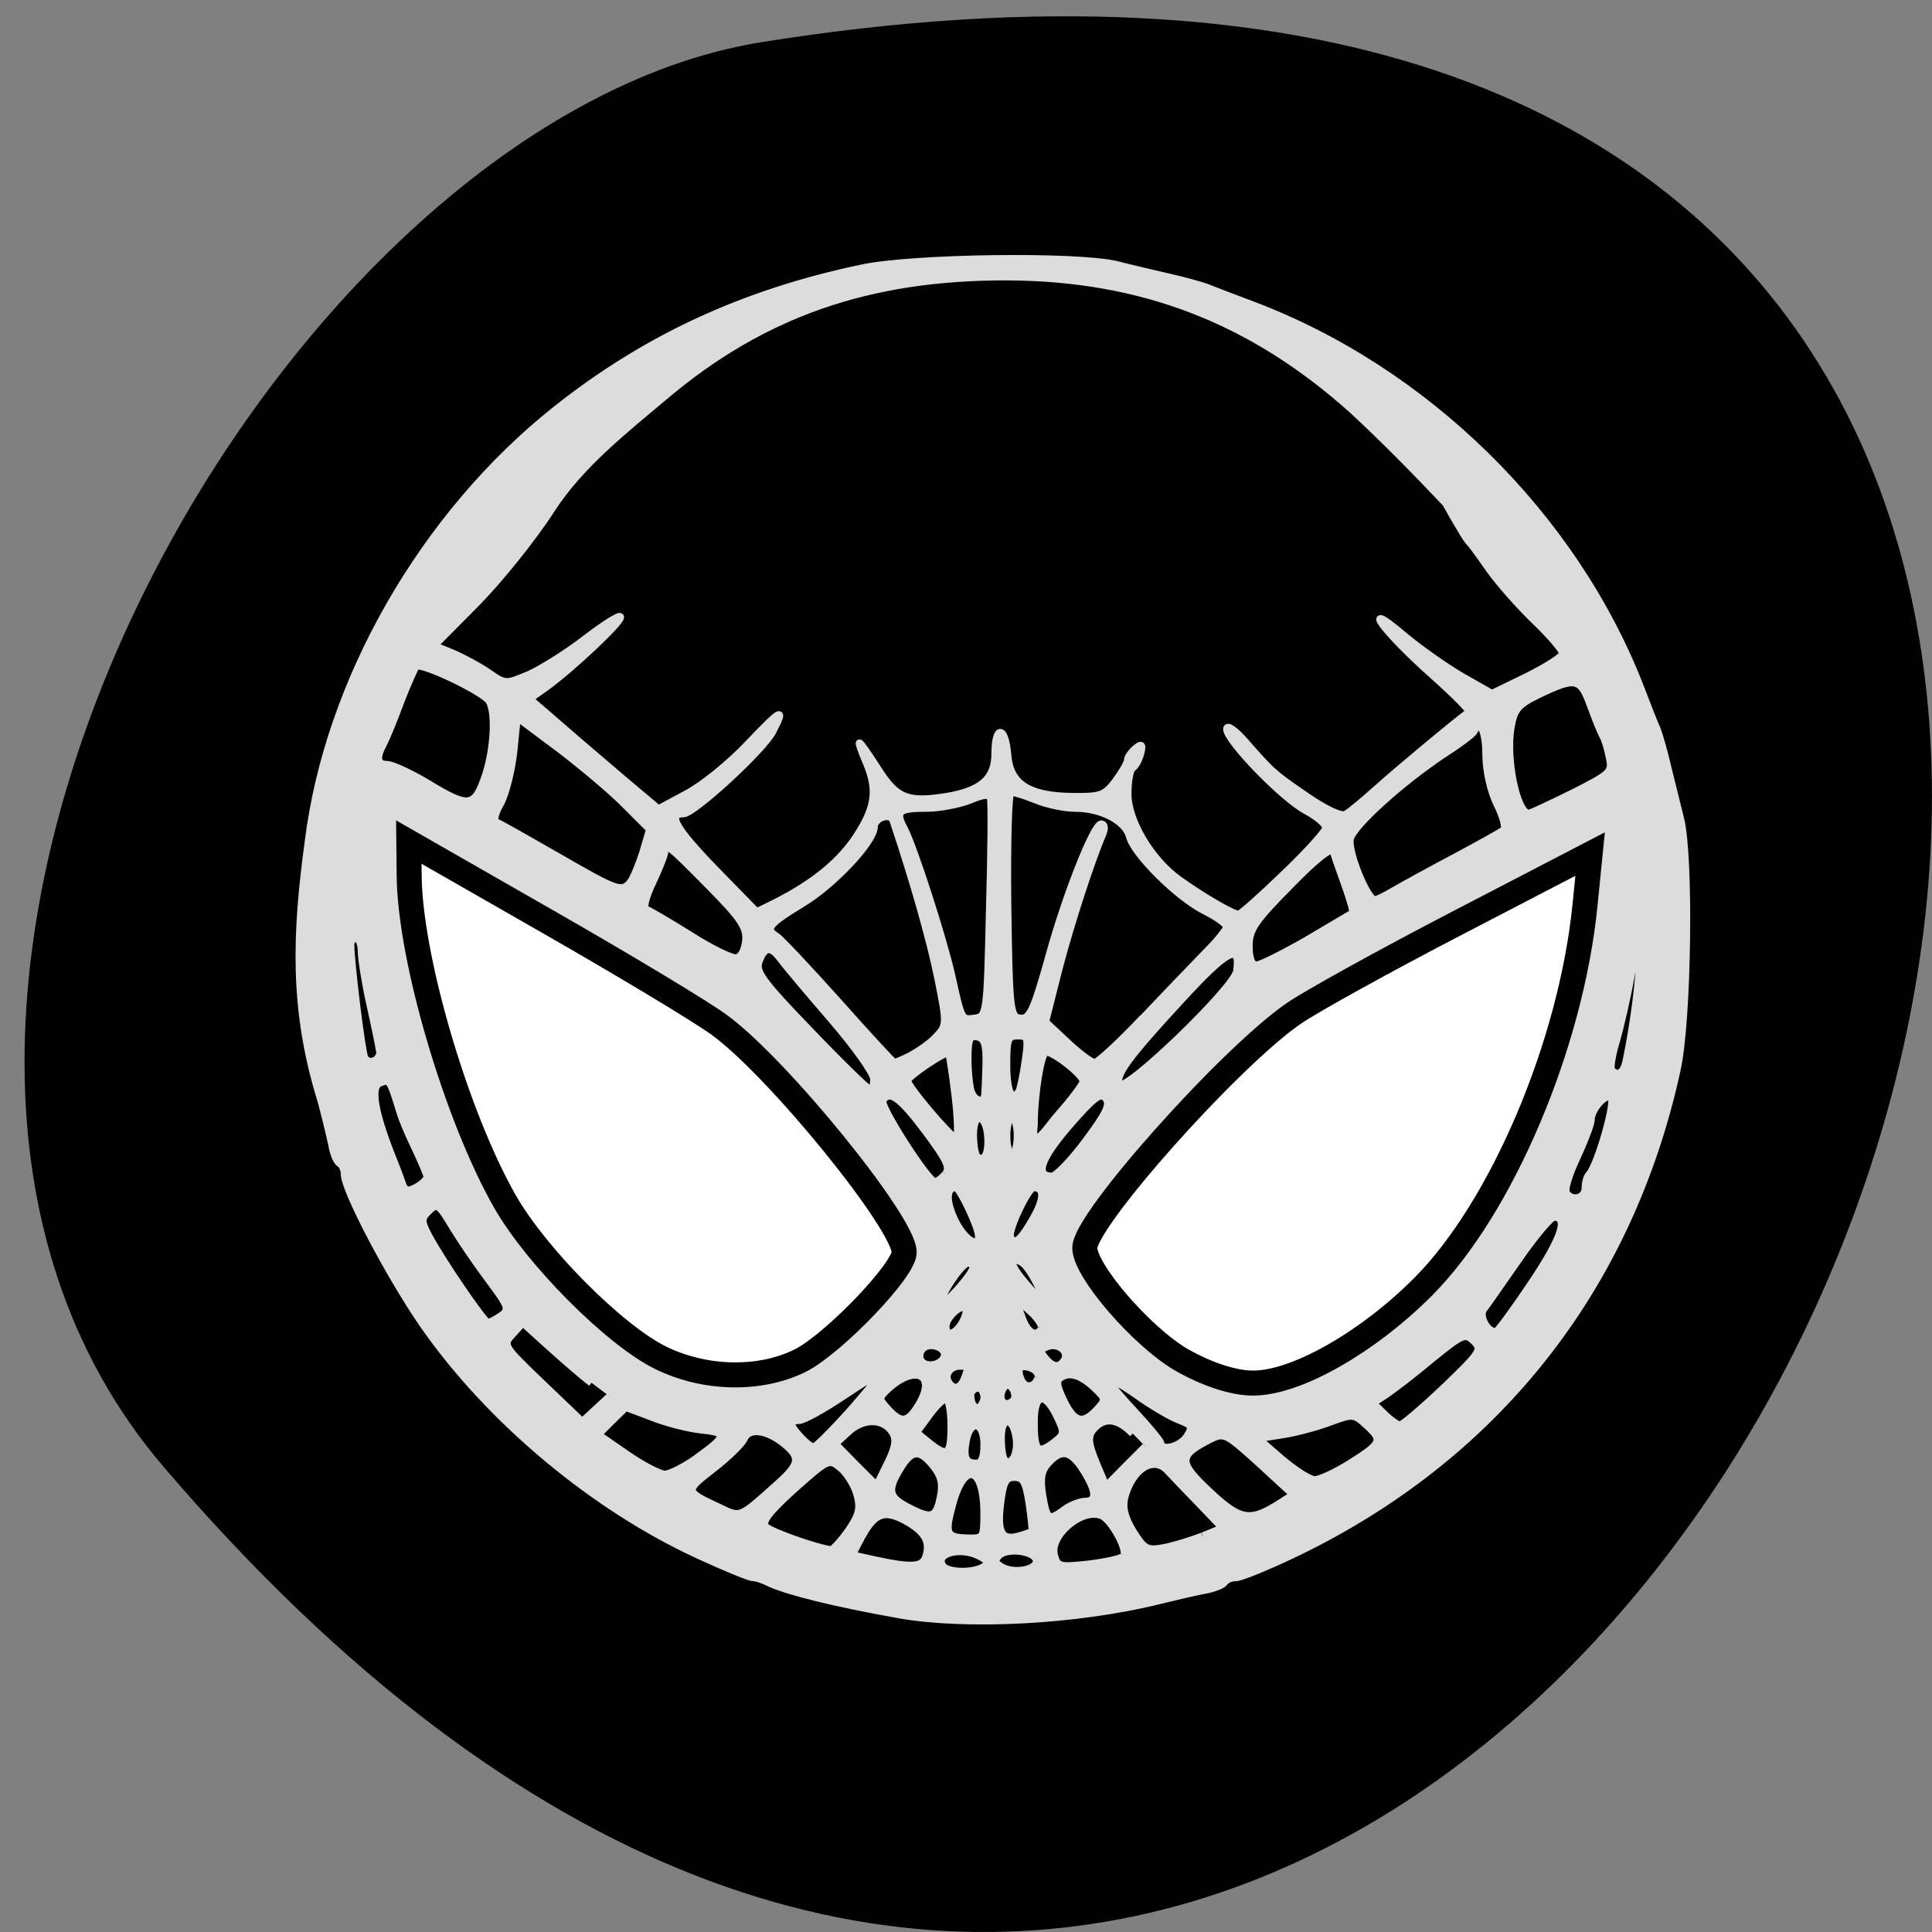 <svg xmlns="http://www.w3.org/2000/svg" viewBox="0 0 22 22"><rect x="0" y="0" width="22" height="22" fill="#808080" stroke="none"/><path d="m 1.863 16.703 c 16.41 19.2 32.19 -20.277 6.809 -16.223 c -5.563 0.891 -11.23 11.05 -6.809 16.223"/><path d="m 94.46 17.599 c -8.455 -1.5 -14.864 -3.091 -17.318 -4.273 c -0.682 -0.364 -1.591 -0.636 -2 -0.636 c -0.409 0 -3.545 -1.273 -7 -2.864 c -14 -6.409 -27.864 -18 -36.636 -30.636 c -4.455 -6.455 -10.409 -17.773 -10.409 -19.909 c 0 -0.545 -0.273 -1.227 -0.636 -1.409 c -0.364 -0.227 -0.818 -1.273 -1 -2.364 c -0.227 -1.091 -0.864 -3.773 -1.455 -5.955 c -3.773 -12.136 -3.318 -22.23 -1.682 -34.27 c 2.636 -21.273 15.227 -43.27 32.818 -57.23 c 11.864 -9.409 24.818 -15.409 40.41 -18.682 c 6.682 -1.455 28.682 -1.727 33.818 -0.455 c 1.773 0.455 4.864 1.182 6.864 1.636 c 2 0.455 4.318 1.091 5.136 1.409 c 0.773 0.318 3.409 1.318 5.818 2.227 c 23 8.636 42.591 27.864 51.41 50.5 c 0.909 2.364 1.909 4.955 2.273 5.727 c 0.318 0.818 0.955 3.045 1.409 5.05 c 0.5 1.955 1.227 5 1.682 6.773 c 1.273 5 1 26.636 -0.455 33.23 c -6.318 29.05 -24.14 51.5 -50.955 64.23 c -3.455 1.636 -6.818 3 -7.409 3 c -0.636 0 -1.318 0.273 -1.545 0.636 c -0.227 0.364 -1.318 0.773 -2.409 1 c -1.091 0.182 -4 0.864 -6.409 1.455 c -10.727 2.636 -25.318 3.409 -34.32 1.818 m 11.227 -6.273 c 0.818 -0.5 0.727 -0.818 -0.5 -1.455 c -2.5 -1.318 -6 -0.409 -4.909 1.273 c 0.591 0.955 4 1.045 5.409 0.182 m 7.05 -0.773 c 0 -1.364 -3.864 -1.909 -5 -0.773 c -0.636 0.591 -0.545 1 0.273 1.5 c 1.591 1 4.727 0.5 4.727 -0.773 m -14.636 -0.591 c 0.636 -2 -0.182 -3.364 -2.864 -4.818 c -2.818 -1.455 -4.045 -0.909 -5.909 2.636 l -1.045 2 l 3.091 0.682 c 4.864 1.045 6.273 0.955 6.727 -0.5 m 26.14 0 c 0.727 -0.682 -1.591 -4.955 -2.955 -5.455 c -2.591 -1 -6.909 2.682 -6.227 5.273 c 0.409 1.591 0.682 1.636 4.545 1.227 c 2.227 -0.273 4.318 -0.727 4.636 -1.045 m -36.409 -3.409 c 1.455 -2.136 1.636 -2.955 1.136 -4.818 c -0.364 -1.273 -1.364 -2.864 -2.227 -3.545 c -1.5 -1.227 -1.636 -1.136 -6.136 2.864 c -3.409 3.091 -4.364 4.364 -3.727 5 c 0.682 0.682 6.864 2.864 8.636 3.045 c 0.273 0 1.318 -1.136 2.318 -2.545 m 46.909 0.727 l 2.636 -1.091 l -3.182 -3.318 c -1.773 -1.818 -3.591 -3.727 -4.091 -4.273 c -1.864 -2.045 -4.727 -0.273 -5.727 3.545 c -0.318 1.364 0 2.682 1.136 4.545 c 1.5 2.364 1.864 2.545 4.091 2.136 c 1.364 -0.273 3.636 -0.955 5.091 -1.545 m -28.909 -3.045 c 0 -6.227 -2.636 -7 -4.182 -1.227 c -1.091 4 -0.909 4.455 2 4.545 c 2.136 0.045 2.182 -0.045 2.182 -3.318 m 6.364 2.455 c 0.091 -0.045 -0.091 -1.727 -0.364 -3.682 c -0.455 -2.909 -0.773 -3.545 -2 -3.545 c -1.182 0 -1.5 0.636 -1.864 3.591 c -0.455 3.864 0.182 4.909 2.636 4.182 c 0.773 -0.227 1.5 -0.5 1.591 -0.545 m -33.545 -6.455 c 2.864 -2.591 2.955 -3.455 0.455 -5.409 c -2.273 -1.727 -4.5 -1.909 -5.091 -0.409 c -0.273 0.591 -2.045 2.364 -4.045 3.909 c -3.864 3 -3.864 3 0.818 5.182 c 2.864 1.364 2.591 1.455 7.864 -3.273 m 21.409 1.864 c 0.364 -1.727 0.136 -2.773 -0.909 -4.091 c -1.864 -2.318 -2.909 -2.227 -4.455 0.318 c -1.773 2.909 -1.545 3.818 1.136 5.182 c 3.045 1.591 3.682 1.364 4.227 -1.409 m 16.409 1.682 c 0.773 -0.591 2 -1.045 2.682 -1.091 c 1.682 0 1.636 -1.273 -0.136 -4.136 c -1.682 -2.636 -2.909 -2.909 -4.682 -1 c -0.955 1.045 -1.136 2.045 -0.773 4.318 c 0.545 3.273 0.818 3.455 2.909 1.909 m 28.545 -0.864 l 1.773 -1.136 l -4.545 -4.182 c -4.364 -3.955 -4.636 -4.091 -6.455 -3.182 c -4.318 2.182 -4.318 3.045 -0.136 6.955 c 4.091 3.864 5.409 4.091 9.364 1.545 m -51.32 -9.409 c -1.182 -1.864 -3.818 -1.909 -5.818 -0.091 l -1.773 1.636 l 2.727 2.773 l 2.773 2.773 l 1.455 -2.955 c 1.091 -2.182 1.227 -3.227 0.636 -4.136 m 31.818 0.182 c -1.818 -1.909 -3.545 -2.227 -4.909 -0.909 c -1.182 1.136 -1.136 2 0.227 5.227 l 1.136 2.682 l 2.591 -2.636 l 2.636 -2.636 m 26.955 2.318 c 4.364 -2.727 4.545 -3.136 2.409 -5.091 c -1.727 -1.591 -1.864 -1.636 -4.909 -0.5 c -1.682 0.636 -4.545 1.409 -6.364 1.682 l -3.227 0.5 l 3.136 2.727 c 1.773 1.5 3.727 2.773 4.409 2.773 c 0.682 0 2.727 -0.955 4.545 -2.091 m -86.45 -0.727 c 4.182 -3 4.273 -3.455 0.727 -3.818 c -1.682 -0.182 -4.636 -0.909 -6.545 -1.682 l -3.5 -1.318 l -1.864 1.818 l -1.818 1.818 l 3.818 2.636 c 2.091 1.455 4.364 2.636 5.05 2.636 c 0.636 0 2.545 -0.955 4.136 -2.091 m 38.14 -1.864 c 0 -3.045 -1.818 -3.455 -2.409 -0.545 c -0.409 2.318 -0.091 3.045 1.364 3.045 c 0.727 0 1.045 -0.773 1.045 -2.5 m 4.273 -0.727 c -0.364 -3.045 -2.045 -3.136 -2.045 -0.182 c 0 1.364 0.182 2.682 0.455 2.955 c 0.909 0.909 1.818 -0.727 1.591 -2.773 m -8.636 -1.773 c 0 -1.955 -0.318 -3.591 -0.682 -3.591 c -0.364 0 -1.409 1 -2.318 2.273 l -1.636 2.227 l 1.682 1.364 c 2.5 2 2.955 1.636 2.955 -2.273 m 14 -1.273 c -1.636 -3.364 -3.045 -3 -3.045 0.773 c 0 3.864 0.455 4.364 2.545 2.818 c 1.545 -1.182 1.591 -1.318 0.5 -3.591 m -27.591 -0.455 c 2.227 -2.545 4.091 -4.773 4.091 -5 c 0 -0.273 -2.136 1 -4.773 2.773 c -2.636 1.773 -5.273 3.227 -5.864 3.227 c -0.545 0 -1.045 0.227 -1.045 0.5 c 0 0.636 2.318 3.091 2.955 3.091 c 0.273 0 2.364 -2.091 4.636 -4.591 m 44.818 3.136 c 0.818 -1.273 0.682 -1.5 -1.091 -2.182 c -1.091 -0.409 -3.591 -1.864 -5.545 -3.273 c -1.955 -1.364 -3.682 -2.364 -3.864 -2.227 c -0.182 0.182 1.318 2.045 3.318 4.182 c 2 2.136 3.636 4.136 3.682 4.409 c 0.045 1.136 2.636 0.5 3.5 -0.909 m 34 -6.409 c 4.864 -4.682 5.136 -5.05 4 -6.182 c -1.182 -1.136 -1.5 -1 -5.545 2.273 c -2.318 1.955 -5.05 4.045 -6.05 4.727 l -1.818 1.182 l 1.5 1.455 c 0.773 0.773 1.727 1.455 2.091 1.5 c 0.318 0 2.955 -2.227 5.818 -4.955 m -112.86 -0.682 c -1.318 -1 -3.864 -3.227 -5.727 -4.909 l -3.364 -3.045 l -1.364 1.5 c -1.364 1.455 -1.318 1.545 3.909 6.545 l 5.318 5.091 l 3.636 -3.364 m 41.05 0.909 c 2.227 -3.864 -0.591 -5.182 -4.182 -1.955 c -1.318 1.273 -1.318 1.318 -0.045 2.727 c 1.818 2 2.727 1.818 4.227 -0.773 m 23.455 0.864 c 1.227 -1.318 1.227 -1.455 -0.136 -2.773 c -1.818 -1.773 -3.364 -2.318 -4.545 -1.591 c -0.773 0.455 -0.727 1.045 0.273 3.136 c 1.409 2.909 2.545 3.227 4.409 1.227 m -14.909 -1.5 c 0 -1.5 -1.045 -1.909 -1.818 -0.727 c -0.091 2.227 1.364 2.682 1.818 0.727 m 3.864 0.273 c 0.636 -0.636 -0.273 -2.455 -1 -2 c -0.364 0.182 -0.682 0.864 -0.682 1.409 c 0 1.045 0.909 1.364 1.682 0.591 m -6.5 -2.864 c 0.636 -1.591 0.591 -1.727 -0.591 -1.727 c -1.318 0 -2.136 1.182 -1.5 2.182 c 0.636 1.045 1.591 0.864 2.091 -0.455 m 9.773 -0.136 c 0.182 -0.455 -0.227 -1.045 -0.909 -1.318 c -1.5 -0.545 -2 -0.045 -1.409 1.455 c 0.5 1.318 1.864 1.227 2.318 -0.136 m 33.09 0.5 c 8.364 -2.591 16.545 -8.864 23.409 -17.955 c 3.5 -4.636 9.591 -16.773 11.818 -23.591 c 3.136 -9.545 6.273 -28.18 4.909 -29 c -0.591 -0.364 -31.682 16 -39.5 20.727 c -7.591 4.636 -28.455 28.05 -28.455 31.955 c 0 2.045 5.636 9.727 9.364 12.727 c 3 2.455 6 4.136 9.636 5.409 c 1.864 0.682 6.227 0.545 8.818 -0.273 m -67.09 -0.909 c 4.227 -1.5 9.727 -5.864 13.409 -10.727 c 1.909 -2.409 3.591 -4.818 3.773 -5.318 c 0.818 -2.091 -13.636 -21.18 -21.05 -27.818 c -1.773 -1.636 -5.273 -4.273 -7.727 -5.955 c -4.136 -2.727 -37.18 -21.636 -37.909 -21.636 c -0.591 0 -0.273 9.182 0.5 13.318 c 3 17.09 8.091 30.682 14.909 40.14 c 6.273 8.682 16.364 16.818 22.591 18.318 c 3.545 0.818 8.591 0.682 11.5 -0.318 m 21.591 -2.409 c 0.409 -1.182 -1.909 -2.045 -2.864 -1.091 c -0.455 0.455 -0.545 1.136 -0.273 1.591 c 0.636 1.045 2.727 0.682 3.136 -0.5 m 15.909 0.455 c 0.682 -1.136 -0.818 -2.364 -2.273 -1.818 c -1 0.364 -1.045 0.682 -0.318 1.545 c 1.045 1.273 1.909 1.364 2.591 0.273 m -13.5 -5 c 0.455 -0.818 0.636 -1.682 0.409 -1.909 c -0.636 -0.591 -2.636 1.273 -2.636 2.409 c 0 1.5 1.273 1.182 2.227 -0.5 m 10.455 0.864 c 0.227 -0.318 -0.409 -1.364 -1.409 -2.273 c -1.955 -1.818 -2.136 -1.682 -1.091 1.045 c 0.727 1.864 1.818 2.364 2.5 1.227 m 65.05 -6.273 c 3.818 -5.727 4.773 -8.545 2.818 -8.545 c -0.455 0 -2.591 2.545 -4.727 5.636 c -2.182 3.091 -4.227 6.091 -4.636 6.591 c -0.727 1.045 0.818 3.455 1.818 2.864 c 0.318 -0.227 2.455 -3.136 4.727 -6.545 m -136.59 4.545 c 1.136 -0.818 1.045 -1.182 -1.5 -4.591 c -1.545 -2.045 -3.727 -5.227 -4.864 -7.091 c -1.864 -3.136 -2.136 -3.318 -3.227 -2.227 c -1.045 1 -1.045 1.364 -0.136 3.136 c 1.682 3.227 7.455 11.682 7.955 11.682 c 0.273 0 1.045 -0.409 1.773 -0.909 m 62.5 -6.409 c 0 -0.318 -0.318 -0.591 -0.727 -0.591 c -0.818 0 -3.682 4.273 -3.636 5.409 c 0.045 0.818 4.364 -3.955 4.364 -4.818 m 9.318 3.909 c -1.591 -3.318 -2.364 -4.455 -3.227 -4.773 c -1.545 -0.591 -1.182 0.682 0.909 3.091 c 1.773 2.091 2.909 2.909 2.318 1.682 m -8.591 -8.05 c 0 -1.182 -2.5 -6.455 -3.045 -6.455 c -1.318 0 -1.364 1.818 -0.136 4.364 c 1.227 2.545 3.182 3.818 3.182 2.091 m 7.136 -2.182 c 1.591 -2.727 1.636 -4.273 0.136 -4.273 c -0.773 0 -3.545 5.864 -3.091 6.636 c 0.591 1.045 1.318 0.455 2.955 -2.364 m 73.18 -4.182 c 0 -0.727 0.227 -1.5 0.5 -1.773 c 1.136 -1.182 3.636 -9.864 2.909 -10.273 c -0.818 -0.5 -2.682 1.636 -2.682 3.091 c 0 0.5 -0.864 2.727 -1.864 4.909 c -1.045 2.182 -1.682 4.273 -1.409 4.682 c 0.727 1.182 2.545 0.773 2.545 -0.636 m -153.32 -1.545 c -1.045 -2.909 -2.682 -5.591 -3.636 -8.591 c -1.318 -4.273 -1.318 -4.318 -2.636 -3.818 c -1.409 0.5 -0.727 4.136 1.909 10.636 c 0.318 0.773 0.773 2 1 2.682 c 0.364 1.045 0.727 1.182 1.909 0.545 c 0.818 -0.455 1.455 -1.091 1.455 -1.455 m 68.59 -0.318 c 0.727 -0.818 0.182 -1.909 -2.636 -5.682 c -3.409 -4.545 -4.773 -5.5 -5.682 -4.045 c -0.455 0.682 6 10.773 6.909 10.773 c 0.318 0 0.955 -0.455 1.409 -1.045 m 18.591 -4.364 c 2.773 -3.727 3.318 -4.864 2.636 -5.682 c -0.682 -0.818 -1.545 -0.182 -4.864 3.636 c -3.818 4.409 -4.591 6.727 -2.273 6.727 c 0.545 0 2.591 -2.091 4.5 -4.682 m -12.955 -0.455 c -0.182 -3.182 -1.955 -3.591 -1.955 -0.409 c 0 1.318 0.227 2.636 0.455 2.909 c 0.955 0.864 1.636 -0.273 1.5 -2.5 m 3.909 -0.227 c 0 -1.409 -0.364 -2.5 -0.727 -2.5 c -0.409 0 -0.727 1.091 -0.727 2.5 c 0 1.364 0.318 2.5 0.727 2.5 c 0.364 0 0.727 -1.136 0.727 -2.5 m -8.227 -5.227 c -0.364 -3.045 -0.773 -5.636 -0.864 -5.773 c -0.364 -0.318 -5.455 3.091 -5.5 3.682 c -0.045 0.727 5.864 7.682 6.5 7.682 c 0.273 0 0.227 -2.5 -0.136 -5.591 m 16.955 -2 c 0 -0.818 -3.864 -3.909 -4.955 -3.909 c -0.682 0 -1.591 5.682 -1.591 9.682 c -0.545 4.136 1.909 0.091 3.273 -1.409 c 1.773 -2 3.227 -3.955 3.273 -4.364 m -13.05 1.818 c 0.045 -0.364 0.136 -2.227 0.182 -4.091 c 0.045 -2.682 -0.227 -3.455 -1.182 -3.636 c -1.045 -0.227 -1.273 0.318 -1.273 2.955 c 0 1.773 0.227 3.727 0.455 4.364 c 0.5 1.273 1.682 1.545 1.818 0.409 m 4.545 -0.5 c 0.182 -0.318 0.545 -2.091 0.818 -3.955 c 0.455 -3.136 0.364 -3.409 -1 -3.409 c -1.364 0 -1.5 0.409 -1.5 3.955 c 0 3.455 0.727 5 1.682 3.409 m -19.227 -1.591 c 0 -0.818 -2.545 -4.364 -5.636 -7.955 c -3.136 -3.636 -6.136 -7.182 -6.682 -7.955 c -1.318 -1.773 -2.182 -1.727 -2.909 0.273 c -0.545 1.364 0.364 2.636 6.773 9.273 c 4.045 4.227 7.591 7.682 7.909 7.727 c 0.318 0 0.545 -0.591 0.545 -1.364 m 48.05 -14.318 c 0.545 -3.818 -1.227 -2.909 -7.364 3.773 c -7.227 7.818 -8.864 10.136 -8.182 11.227 c 0.727 1.182 15.273 -12.818 15.545 -15 m 51.55 11.955 c 1.045 -4.909 1.864 -11.455 1.818 -14.227 c -0.045 -2.727 -0.227 -2.364 -1.136 2.545 c -0.545 3.136 -1.5 7.227 -2.045 9.09 c -0.545 1.818 -0.818 3.545 -0.591 3.773 c 0.864 0.864 1.636 0.364 1.955 -1.182 m -165.05 -1.364 c -0.045 -0.545 -0.636 -3.364 -1.273 -6.227 c -0.636 -2.864 -1.136 -6.05 -1.136 -7 c 0 -0.955 -0.318 -1.727 -0.727 -1.727 c -0.409 0 -0.727 0.409 -0.727 0.864 c 0.045 2.682 1.5 14.409 1.864 15 c 0.636 1 2.136 0.318 2.045 -0.909 m 70.36 0.545 c 1.091 -0.591 2.636 -1.682 3.364 -2.5 c 1.364 -1.455 1.364 -1.727 0.136 -7.818 c -1.045 -5.05 -3.091 -12.318 -5.909 -20.773 c -0.364 -1.091 -2.545 -0.364 -2.545 0.864 c 0 1.909 -5.318 7.591 -9.455 10.09 c -4.545 2.773 -5.091 3.409 -3.455 4.409 c 0.5 0.318 4.182 4.227 8.136 8.636 c 3.955 4.455 7.318 8.091 7.455 8.091 c 0.182 0 1.227 -0.455 2.318 -1 m 30.636 -4.909 c 3.091 -3.273 6.864 -7.182 8.364 -8.727 c 1.5 -1.5 2.727 -3.045 2.727 -3.364 c 0 -0.364 -1.318 -1.318 -2.955 -2.136 c -3.545 -1.773 -9.318 -7.5 -9.909 -9.818 c -0.545 -2.091 -3.773 -3.773 -7.182 -3.773 c -1.455 0 -3.818 -0.5 -5.227 -1.091 c -1.455 -0.591 -2.955 -1.045 -3.318 -1.045 c -0.364 0 -0.545 6.409 -0.455 14.864 c 0.182 13.455 0.318 14.909 1.5 15.09 c 1.455 0.273 1.909 -0.682 4.182 -8.818 c 2.182 -7.773 5.773 -16.864 6.727 -16.864 c 0.409 0 0.5 0.545 0.182 1.273 c -1.636 3.864 -4.318 12.136 -5.864 18.09 l -1.727 6.818 l 2.864 2.682 c 1.591 1.5 3.227 2.727 3.682 2.727 c 0.409 0 3.318 -2.682 6.409 -5.955 m -20.318 -14.14 c 0.227 -7.682 0.273 -14.409 0.136 -14.864 c -0.182 -0.682 -0.864 -0.636 -2.818 0.182 c -1.409 0.545 -3.955 1.045 -5.636 1.045 c -3.818 0 -4.273 0.409 -3 2.773 c 1.273 2.455 5.136 14.409 6.273 19.455 c 1.318 5.909 1.273 5.864 3.045 5.636 c 1.636 -0.227 1.682 -0.409 2 -14.227 m 42.09 3.818 c 3.136 -1.864 5.864 -3.455 6 -3.545 c 0.136 -0.091 -0.318 -1.727 -1 -3.636 c -0.682 -1.909 -1.409 -3.909 -1.545 -4.5 c -0.227 -0.727 -2.136 0.727 -5.773 4.455 c -4.682 4.727 -5.455 5.864 -5.455 8.05 c 0 1.682 0.364 2.545 1 2.545 c 0.545 0 3.591 -1.545 6.773 -3.364 m -74.36 0.091 c 0.136 -1.773 -0.636 -2.955 -4.955 -7.318 c -5.227 -5.318 -5.818 -5.773 -5.818 -4.5 c 0 0.409 -0.727 2.273 -1.591 4.091 c -0.909 1.909 -1.318 3.455 -0.909 3.591 c 0.409 0.136 3.045 1.682 5.818 3.409 c 2.773 1.773 5.545 3.136 6.182 3.045 c 0.636 -0.091 1.136 -1.045 1.273 -2.318 m 71.27 -8.818 c 3.045 -2.909 5.545 -5.682 5.545 -6.136 c 0 -0.455 -1.182 -1.455 -2.591 -2.227 c -3.091 -1.591 -10.545 -9.318 -10.545 -10.818 c 0 -0.591 1.045 0.136 2.364 1.636 c 3.636 4.136 3.727 4.227 8.227 7.318 c 2.5 1.727 4.591 2.682 5.136 2.364 c 0.5 -0.273 2.364 -1.818 4.091 -3.364 c 2.5 -2.273 10.136 -8.636 12.273 -10.227 c 0.182 -0.136 -1.955 -2.318 -4.818 -4.864 c -6.409 -5.682 -9.864 -10.318 -4 -5.364 c 2.091 1.773 5.636 4.273 7.818 5.545 l 4 2.273 l 4.682 -2.273 c 2.545 -1.273 4.682 -2.636 4.727 -3.045 c 0 -0.409 -1.636 -2.364 -3.682 -4.318 c -2.045 -1.955 -4.727 -5 -6 -6.773 c -1.227 -1.773 -2.409 -3.409 -2.636 -3.591 c -0.227 -0.227 -0.818 -1.091 -1.318 -2 c -0.545 -0.864 -1.364 -2.318 -1.864 -3.227 c -4.182 -4.409 -8.05 -8.364 -12.318 -12.318 c -13.364 -12 -27.955 -17.636 -45.864 -17.682 c -18.227 -0.045 -32.32 4.864 -45.27 15.818 c -5.455 4.591 -11.136 9.05 -14.955 14.909 c -2.409 3.773 -6.909 9.364 -10 12.5 l -5.591 5.636 l 2.545 1.045 c 1.364 0.591 3.5 1.727 4.727 2.591 c 2.182 1.5 2.227 1.5 5.273 0.227 c 1.636 -0.727 5.091 -2.864 7.591 -4.818 c 2.5 -1.909 4.545 -3.182 4.545 -2.818 c 0 0.727 -6.409 6.773 -9.864 9.273 l -2.182 1.545 l 2.227 1.909 c 3.091 2.682 5.182 4.5 10.318 8.864 l 4.545 3.818 l 3.727 -2 c 2.091 -1.091 5.727 -4.045 8.091 -6.545 c 4.545 -4.773 5 -5 3.273 -1.682 c -1.273 2.409 -10.409 10.818 -11.773 10.818 c -2.182 0 -1.136 1.909 4.091 7.318 l 5.591 5.727 l 2.5 -1.227 c 5.091 -2.591 8.545 -5.409 10.773 -8.818 c 2.5 -3.864 2.818 -6.136 1.227 -9.864 c -0.591 -1.364 -0.955 -2.455 -0.864 -2.455 c 0.136 0 1.227 1.591 2.455 3.5 c 2.455 3.864 3.955 4.409 9.09 3.591 c 4.591 -0.773 6.409 -2.409 6.409 -5.682 c 0 -3.818 1.318 -3.682 1.636 0.136 c 0.273 3.864 2.818 5.5 8.636 5.545 c 3.682 0.045 4.227 -0.136 5.682 -2.045 c 0.864 -1.182 1.591 -2.409 1.591 -2.773 c 0 -0.364 0.455 -1.045 1.045 -1.545 c 0.818 -0.682 0.955 -0.545 0.636 0.682 c -0.227 0.818 -0.682 1.636 -1.045 1.864 c -0.364 0.227 -0.636 1.773 -0.636 3.455 c 0 3.545 3.091 8.727 6.773 11.364 c 3.364 2.409 7.409 4.727 7.955 4.591 c 0.273 -0.045 3 -2.455 6 -5.364 m 14.682 2.136 c 1.182 -0.682 4.818 -2.682 8 -4.364 c 3.227 -1.727 6.091 -3.318 6.409 -3.591 c 0.318 -0.273 -0.091 -1.818 -0.909 -3.455 c -0.864 -1.773 -1.455 -4.455 -1.455 -6.591 c 0 -3.136 -0.864 -4.773 -1.591 -3.045 c -0.136 0.318 -1.864 1.636 -3.864 2.909 c -5.682 3.773 -12.05 9.5 -12.545 11.318 c -0.409 1.591 2.227 8.136 3.273 8.136 c 0.273 0 1.455 -0.591 2.682 -1.318 m -101.27 -1 c 0.409 -0.5 1.136 -2.273 1.682 -3.955 l 0.909 -3.091 l -3.227 -3.227 c -1.773 -1.818 -5.727 -5.136 -8.773 -7.455 l -5.591 -4.182 l -0.455 4.545 c -0.273 2.5 -1.045 5.591 -1.727 6.864 c -0.773 1.318 -1 2.364 -0.545 2.545 c 0.409 0.136 4 2.182 8.05 4.5 c 7.864 4.545 8.545 4.818 9.682 3.455 m 124.77 -11.818 c 5.182 -2.636 5.318 -2.773 4.864 -4.864 c -0.227 -1.182 -0.636 -2.455 -0.909 -2.864 c -0.227 -0.409 -0.955 -2.182 -1.591 -3.955 c -1.318 -3.636 -2 -3.773 -7.05 -1.318 c -2.591 1.273 -3.091 1.909 -3.5 4.273 c -0.727 4.182 0.773 11.409 2.364 11.409 c 0.273 0 2.864 -1.227 5.818 -2.682 m -144 -2.136 c 1.227 -3.591 1.5 -8.591 0.545 -10.09 c -0.818 -1.273 -9.136 -5.227 -9.682 -4.591 c -0.227 0.273 -1.182 2.409 -2.091 4.773 c -0.864 2.364 -1.909 4.864 -2.273 5.545 c -1 1.864 -0.818 2.727 0.591 2.727 c 0.682 0.045 3.091 1.136 5.273 2.455 c 5.455 3.318 6.227 3.227 7.636 -0.818" transform="matrix(0.086 0 0 0.086 2.109 16.87)" fill="#dcdcdc" stroke="#dcdcdc"/><g fill="#fff" stroke="#000" stroke-width="3.311" transform="scale(0.086)"><path d="m 156.5 180.09 c -5.273 -3.045 -12.864 -11.818 -12.864 -14.864 c 0 -3.682 19.227 -25.23 27.682 -31.05 c 2.318 -1.591 12.09 -7 21.727 -12 l 17.5 -9.09 l -0.682 6.818 c -1.864 18.455 -11 39.955 -21.364 50.41 c -7.364 7.409 -16.909 12.864 -22.636 12.818 c -2.5 0 -6 -1.136 -9.364 -3.045"/><path d="m 87.45 179.77 c -6.091 -3 -16.409 -13.364 -20.591 -20.682 c -6.455 -11.318 -12.636 -32.364 -12.682 -43.27 l -0.045 -4.318 l 18.5 10.591 c 10.182 5.818 20.364 11.955 22.636 13.636 c 7.727 5.636 24.455 26.23 24.455 30.09 c 0 2.364 -9.273 12 -13.636 14.273 c -5.364 2.727 -12.727 2.591 -18.636 -0.318"/></g></svg>